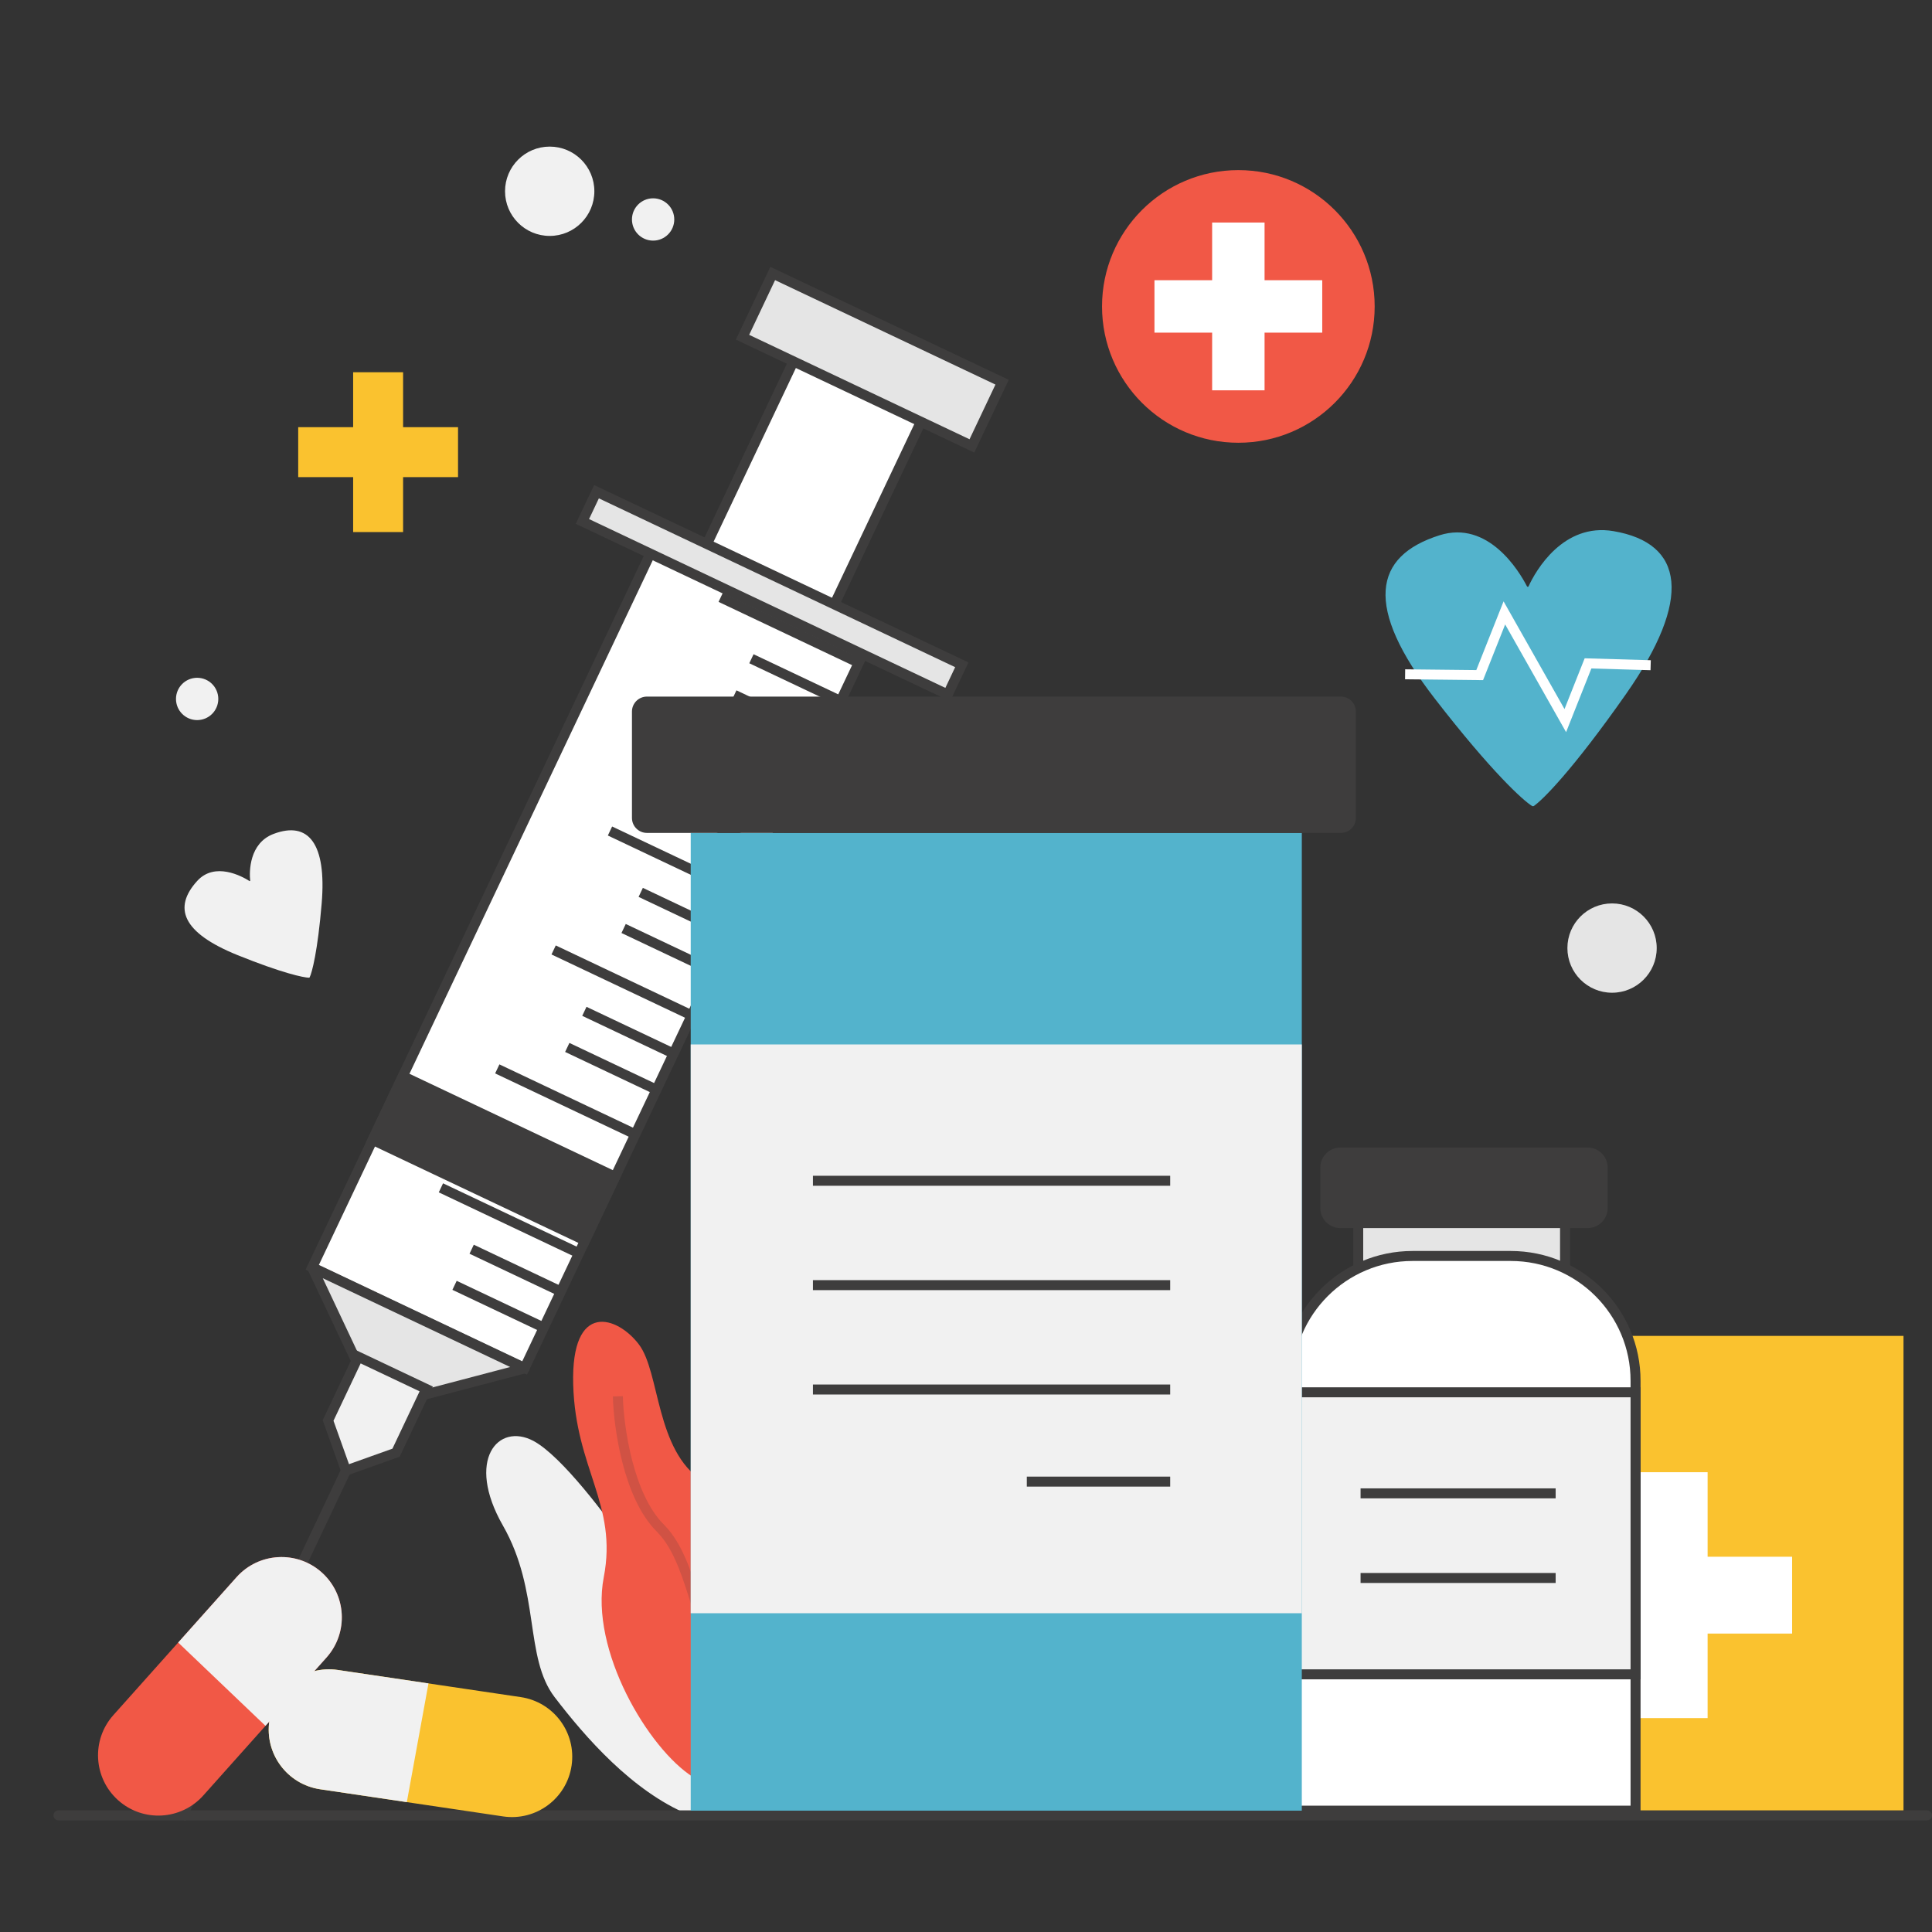 <svg xmlns="http://www.w3.org/2000/svg" width="3000" height="3000" fill="none" viewBox="0 0 3000 3000" id="medicine"><rect x="0" y="0" width="3000" height="3000" fill="#333333" stroke="none"/><g clip-path="url(#clip0_101_37303)"><path fill="#F1F1F1" d="M828.369 2237.5C872.164 2260.86 943.94 2356.72 974.354 2401.73C1036.4 2468.64 1165.59 2614.87 1186.03 2664.51C1211.58 2726.55 1156.84 2854.29 1069.24 2817.79C981.653 2781.3 908.661 2697.35 861.216 2635.31C813.77 2573.27 839.318 2471.08 780.924 2368.89C722.53 2266.7 773.625 2208.3 828.369 2237.5Z"></path><path fill="#F15846" d="M1090.79 2299.55C1149.19 2337.5 1171.08 2383.49 1174.73 2401.74L1251.37 2467.43L1291.52 2704.66C1242.86 2737.5 1131.67 2794.44 1076.19 2759.4C1006.85 2715.6 915.609 2562.32 937.507 2449.18C959.404 2336.04 893.711 2281.3 890.062 2149.91C886.412 2018.53 959.405 2044.07 992.251 2087.87C1025.1 2131.66 1017.8 2252.1 1090.79 2299.55Z"></path><path fill="#D05244" fill-rule="evenodd" d="M966.586 2271.47C956.356 2231.88 952.274 2192.6 951.652 2168.36L967.156 2167.96C967.751 2191.17 971.698 2229.26 981.601 2267.59C991.561 2306.13 1007.25 2343.73 1030.58 2367.06C1047.15 2383.63 1058.58 2404.8 1068.11 2428.56C1075.48 2446.94 1081.89 2467.36 1088.62 2488.79C1090.55 2494.95 1092.51 2501.19 1094.53 2507.49C1112.69 2564.27 1136.04 2627.84 1187.93 2688.67L1176.13 2698.74C1122.18 2635.49 1098.08 2569.5 1079.76 2512.22C1077.67 2505.69 1075.66 2499.3 1073.7 2493.05C1067.01 2471.74 1060.84 2452.1 1053.71 2434.33C1044.54 2411.45 1034.06 2392.47 1019.61 2378.02C993.31 2351.72 976.76 2310.84 966.586 2271.47Z" clip-rule="evenodd"></path><path fill="#fff" d="M1439.39 635.109L1292.5 945.135L1094.61 851.375L1241.5 541.348L1439.39 635.109Z"></path><path fill="#3E3D3D" fill-rule="evenodd" d="M1449.72 631.421L1296.18 955.463L1084.28 855.062L1237.81 531.021L1449.72 631.421ZM1429.06 638.796L1245.19 551.676L1104.94 847.687L1288.81 934.808L1429.06 638.796Z" clip-rule="evenodd"></path><path fill="#fff" d="M1345.96 1002.77L814.648 2124.15L484.833 1967.88L1016.14 846.506L1345.96 1002.77Z"></path><path fill="#3E3D3D" fill-rule="evenodd" d="M1356.29 999.087L818.336 2134.47L474.506 1971.57L1012.46 836.179L1356.29 999.087ZM1335.63 1006.46L1019.83 856.834L495.161 1964.19L810.962 2113.82L1335.63 1006.46Z" clip-rule="evenodd"></path><path fill="#E5E5E5" d="M1556.05 593.458L1509.17 692.403L1152.97 523.634L1199.85 424.689L1556.05 593.458Z"></path><path fill="#3E3D3D" fill-rule="evenodd" d="M1566.38 589.771L1512.86 702.73L1142.64 527.321L1196.16 414.361L1566.38 589.771ZM1545.72 597.145L1203.54 435.016L1163.3 519.946L1505.48 682.075L1545.72 597.145Z" clip-rule="evenodd"></path><path fill="#3E3D3D" d="M955.29 1827.31L908.41 1926.26L578.594 1769.99L625.475 1671.04L955.29 1827.31Z"></path><path fill="#3E3D3D" fill-rule="evenodd" d="M965.617 1823.63L912.097 1936.59L568.267 1773.68L621.787 1660.72L965.617 1823.63ZM944.962 1831L629.162 1681.37L588.922 1766.3L904.722 1915.93L944.962 1831Z" clip-rule="evenodd"></path><path fill="#E5E5E5" d="M814.769 2124.79L662.056 2164.93L553.217 2113.36L484.953 1968.52L814.769 2124.79Z"></path><path fill="#3E3D3D" fill-rule="evenodd" d="M822.49 2125.51C822.188 2128.75 819.891 2131.46 816.74 2132.29L664.027 2172.43C662.26 2172.89 660.386 2172.72 658.736 2171.93L549.897 2120.37C548.274 2119.6 546.968 2118.29 546.203 2116.66L477.939 1971.83C476.543 1968.86 477.158 1965.34 479.476 1963.03C481.794 1960.72 485.315 1960.11 488.274 1961.51L818.089 2117.78C821.033 2119.18 822.791 2122.26 822.49 2125.51ZM792.237 2122.69L501.197 1984.8L559.047 2107.54L662.82 2156.71L792.237 2122.69Z" clip-rule="evenodd"></path><path fill="#F1F1F1" d="M661.883 2156.77L615.003 2255.71L537.229 2283.48L509.462 2205.71L556.342 2106.76L661.883 2156.77Z"></path><path fill="#3E3D3D" fill-rule="evenodd" d="M672.209 2153.08L620.633 2261.93L532.533 2293.39L501.078 2205.29L552.653 2096.43L672.209 2153.08ZM651.554 2160.45L560.028 2117.09L517.843 2206.12L541.923 2273.57L609.369 2249.49L651.554 2160.45Z" clip-rule="evenodd"></path><path fill="#3E3D3D" fill-rule="evenodd" d="M273.942 2821.06L533.347 2273.56 547.361 2280.2 287.957 2827.7 273.942 2821.06zM687.974 1837.46L902.354 1939.04 895.713 1953.05 681.333 1851.48 687.974 1837.46zM735.703 1932.77L874.225 1998.41 867.585 2012.42 729.063 1946.79 735.703 1932.77zM709.137 1988.84L847.66 2054.47 841.02 2068.49 702.497 2002.86 709.137 1988.84zM775.483 1652.77L989.863 1754.34 983.223 1768.36 768.843 1666.78 775.483 1652.77zM796.647 1804.14L935.17 1869.78 928.529 1883.79 790.007 1818.16 796.647 1804.14zM809.44 1764.43L947.963 1830.07 941.322 1844.08 802.8 1778.45 809.44 1764.43zM862.993 1468.07L1077.37 1569.65 1070.73 1583.66 856.353 1482.09 862.993 1468.07zM910.722 1563.38L1049.24 1629.01 1042.6 1643.03 904.082 1577.39 910.722 1563.38zM884.157 1619.45L1022.68 1685.08 1016.04 1699.1 877.517 1633.46 884.157 1619.45zM950.503 1283.38L1164.88 1384.95 1158.24 1398.96 943.863 1297.39 950.503 1283.38zM998.232 1378.68L1136.75 1444.32 1130.11 1458.33 991.592 1392.7 998.232 1378.68zM971.667 1434.75L1110.19 1500.38 1103.55 1514.4 965.026 1448.77 971.667 1434.75zM1038.01 1098.68L1252.39 1200.25 1245.75 1214.27 1031.37 1112.69 1038.01 1098.68zM1085.74 1193.99L1224.27 1259.62 1217.63 1273.63 1079.1 1208 1085.74 1193.99zM1059.18 1250.06L1197.7 1315.69 1191.06 1329.7 1052.54 1264.07 1059.18 1250.06zM1122.4 920.577L1336.78 1022.15 1330.14 1036.17 1115.76 934.592 1122.4 920.577zM1170.13 1015.89L1308.65 1081.52 1302.01 1095.53 1163.49 1029.9 1170.13 1015.89zM1143.56 1071.95L1282.08 1137.59 1275.44 1151.6 1136.92 1085.97 1143.56 1071.95z" clip-rule="evenodd"></path><path fill="#E5E5E5" d="M1493.51 1032.3L1471.63 1078.47L904.352 809.694L926.229 763.52L1493.51 1032.3Z"></path><path fill="#3E3D3D" fill-rule="evenodd" d="M1503.84 1028.61L1475.32 1088.8L894.024 813.381L922.542 753.192L1503.84 1028.61ZM1483.18 1035.99L929.916 773.847L914.679 806.007L1467.95 1068.15L1483.18 1035.99Z" clip-rule="evenodd"></path><path fill="#E5E5E5" d="M2109.04 1869.98H2430.2V2001.37H2109.04V1869.98Z"></path><path fill="#3E3D3D" fill-rule="evenodd" d="M2101.28 1862.23H2437.96V2009.12H2101.28V1862.23ZM2116.79 1877.74V1993.61H2422.45V1877.74H2116.79Z" clip-rule="evenodd"></path><path fill="#FAC22F" d="M2452.1 2074.36H2955.75V2811.58H2452.1V2074.36Z"></path><path fill="#fff" fill-rule="evenodd" d="M2532.25 2286.04H2651.57V2417.29H2782.81V2536.6H2651.57V2667.85H2532.25V2536.6H2401.01L2401.01 2417.29H2532.25V2286.04Z" clip-rule="evenodd"></path><path fill="#F15846" d="M2134.58 475.824C2134.58 592.731 2039.81 687.502 1922.91 687.502C1806 687.502 1711.23 592.731 1711.23 475.824C1711.23 358.917 1806 264.146 1922.91 264.146C2039.81 264.146 2134.58 358.917 2134.58 475.824Z"></path><path fill="#3E3D3D" fill-rule="evenodd" d="M83.039 2818.88C83.039 2814.6 86.511 2811.13 90.793 2811.13H2992.25C2996.53 2811.13 3000 2814.6 3000 2818.88C3000 2823.17 2996.53 2826.64 2992.25 2826.64H90.793C86.511 2826.64 83.039 2823.17 83.039 2818.88Z" clip-rule="evenodd"></path><path fill="#fff" d="M1999.55 2144.13C1999.55 2037.06 2086.34 1950.27 2193.4 1950.27H2345.84C2452.9 1950.27 2539.69 2037.06 2539.69 2144.13V2811.58H1999.55V2144.13Z"></path><path fill="#3E3D3D" fill-rule="evenodd" d="M1991.79 2144.13C1991.79 2032.78 2082.06 1942.52 2193.4 1942.52H2345.84C2457.18 1942.52 2547.45 2032.78 2547.45 2144.13V2819.34H1991.79V2144.13ZM2193.4 1958.03C2090.62 1958.03 2007.3 2041.35 2007.3 2144.13V2803.83H2531.94V2144.13C2531.94 2041.35 2448.62 1958.03 2345.84 1958.03H2193.4Z" clip-rule="evenodd"></path><path fill="#F1F1F1" d="M1999.55 2161.95H2539.69V2599.91H1999.55V2161.95Z"></path><path fill="#3E3D3D" fill-rule="evenodd" d="M1991.79 2154.2H2547.45V2607.66H1991.79V2154.2ZM2007.3 2169.71V2592.15H2531.94V2169.71H2007.3Z" clip-rule="evenodd"></path><path fill="#3E3D3D" fill-rule="evenodd" d="M2415.61 2326.64H2112.69V2311.13H2415.61V2326.64ZM2415.61 2458.03H2112.69V2442.52H2415.61V2458.03Z" clip-rule="evenodd"></path><path fill="#fff" fill-rule="evenodd" d="M1882.2 345.56H1963.61V435.116L2053.17 435.116V516.531H1963.61V606.087H1882.2V516.531H1792.64L1792.64 435.116L1882.2 435.116V345.56Z" clip-rule="evenodd"></path><path fill="#FAC22F" fill-rule="evenodd" d="M548.367 578.013H625.922V663.324H711.23V740.878H625.922V826.188H548.367V740.878H463.056L463.056 663.324H548.367V578.013Z" clip-rule="evenodd"></path><path fill="#F1F1F1" d="M424.934 1294.84C386.78 1309.2 386.979 1353.51 388.493 1367.71L387.648 1368.23C375.653 1360.49 333.58 1337.78 306.175 1367.96C268.7 1409.23 282.384 1448.17 368.952 1483.13C438.207 1511.1 471.815 1518.15 479.962 1518.18L480.807 1517.66C484.451 1510.37 493.292 1477.19 499.503 1402.76C507.266 1309.72 478.932 1274.52 424.934 1294.84Z"></path><path fill="#E5E5E5" d="M2572.54 1472.17C2572.54 1510.47 2541.49 1541.51 2503.2 1541.51C2464.9 1541.51 2433.85 1510.47 2433.85 1472.17C2433.85 1433.87 2464.9 1402.83 2503.2 1402.83C2541.49 1402.83 2572.54 1433.87 2572.54 1472.17Z"></path><path fill="#F1F1F1" d="M922.907 296.992C922.907 335.289 891.862 366.335 853.565 366.335 815.268 366.335 784.222 335.289 784.222 296.992 784.222 258.695 815.268 227.649 853.565 227.649 891.862 227.649 922.907 258.695 922.907 296.992zM338.969 1085.31C338.969 1103.45 324.263 1118.16 306.122 1118.16 287.981 1118.16 273.275 1103.45 273.275 1085.31 273.275 1067.17 287.981 1052.47 306.122 1052.47 324.263 1052.47 338.969 1067.17 338.969 1085.31zM1047 340.788C1047 358.929 1032.29 373.635 1014.15 373.635 996.008 373.635 981.302 358.929 981.302 340.788 981.302 322.647 996.008 307.941 1014.15 307.941 1032.29 307.941 1047 322.647 1047 340.788z"></path><path fill="#FAC22F" d="M497.141 2778.36C445.986 2770.77 410.671 2723.15 418.263 2671.99V2671.99C425.855 2620.84 473.478 2585.52 524.634 2593.11L808.682 2635.27C859.837 2642.86 895.152 2690.48 887.561 2741.64V2741.64C879.969 2792.79 832.345 2828.11 781.19 2820.52L497.141 2778.36Z"></path><path fill="#F15846" d="M367.305 2449.05C401.753 2410.48 460.948 2407.13 499.52 2441.58V2441.58C538.092 2476.03 541.435 2535.22 506.987 2573.8L315.707 2787.98C281.259 2826.55 222.064 2829.89 183.492 2795.44V2795.44C144.92 2760.99 141.577 2701.8 176.025 2663.23L367.305 2449.05Z"></path><path fill="#F1F1F1" fill-rule="evenodd" d="M418.26 2671.99C410.669 2723.15 445.984 2770.77 497.139 2778.36L631.708 2798.33L665.346 2614L524.631 2593.11C473.476 2585.52 425.852 2620.84 418.26 2671.99Z" clip-rule="evenodd"></path><path fill="#F1F1F1" fill-rule="evenodd" d="M499.52 2441.58C460.948 2407.13 401.753 2410.48 367.305 2449.05L276.686 2550.52L412.23 2679.9L506.987 2573.8C541.435 2535.22 538.092 2476.03 499.52 2441.58Z" clip-rule="evenodd"></path><path fill="#3E3D3D" d="M2057.94 1812.95C2057.94 1800.1 2068.36 1789.69 2081.2 1789.69H2465.34C2478.18 1789.69 2488.6 1800.1 2488.6 1812.95V1875.92C2488.6 1888.76 2478.18 1899.18 2465.34 1899.18H2081.2C2068.36 1899.18 2057.94 1888.76 2057.94 1875.92V1812.95Z"></path><path fill="#3E3D3D" fill-rule="evenodd" d="M2050.19 1812.95C2050.19 1795.82 2064.07 1781.94 2081.2 1781.94H2465.34C2482.47 1781.94 2496.35 1795.82 2496.35 1812.95V1875.92C2496.35 1893.05 2482.47 1906.93 2465.34 1906.93H2081.2C2064.07 1906.93 2050.19 1893.05 2050.19 1875.92V1812.95ZM2081.2 1797.44C2072.64 1797.44 2065.7 1804.39 2065.7 1812.95V1875.92C2065.7 1884.48 2072.64 1891.42 2081.2 1891.42H2465.34C2473.9 1891.42 2480.84 1884.48 2480.84 1875.92V1812.95C2480.84 1804.39 2473.9 1797.44 2465.34 1797.44H2081.2Z" clip-rule="evenodd"></path><path fill="#53B3CC" d="M2505.31 824.734C2427.52 811.516 2384.62 885.797 2373.3 911.011L2371.38 911.057C2358.88 886.405 2310.7 807.393 2235.43 831.114C2132.52 863.551 2117.4 942.008 2228.03 1084.92C2316.53 1199.24 2365.84 1243.81 2379.43 1251.81L2381.35 1251.76C2394.56 1243.13 2441.71 1196.28 2524.71 1077.9C2628.45 929.926 2615.42 843.442 2505.31 824.734Z"></path><path fill="#fff" fill-rule="evenodd" d="M2334.75 933.792L2429.36 1101.04L2460.66 1022.2L2563.35 1025.19L2562.9 1040.69L2471.06 1038.01L2431.82 1136.88L2337.21 969.634L2302.88 1056.11L2181.77 1054.81L2181.94 1039.3L2292.4 1040.49L2334.75 933.792Z" clip-rule="evenodd"></path><path fill="#53B3CC" d="M1072.54 1293.34H2021.44V2811.58H1072.54V1293.34Z"></path><path fill="#3E3D3D" d="M981.302 1104.92C981.302 1092.08 991.717 1081.66 1004.56 1081.66H2082.12C2094.97 1081.66 2105.39 1092.08 2105.39 1104.92V1270.08C2105.39 1282.93 2094.97 1293.34 2082.12 1293.34H1004.56C991.717 1293.34 981.302 1282.92 981.302 1270.08V1104.92Z"></path><path fill="#F1F1F1" d="M1072.54 1621.81H2021.44V2505.02H1072.54V1621.81Z"></path><path fill="#3E3D3D" fill-rule="evenodd" d="M1817.07 1841.24H1262.32V1825.73H1817.07V1841.24ZM1817.07 2003.31H1262.32V1987.8H1817.07V2003.31ZM1817.07 2165.39H1262.32V2149.88H1817.07V2165.39ZM1817.07 2308.39H1594.44V2292.88H1817.07V2308.39Z" clip-rule="evenodd"></path></g><defs><clipPath id="clip0_101_37303"><rect width="3000" height="3000" fill="#fff"></rect></clipPath></defs></svg>